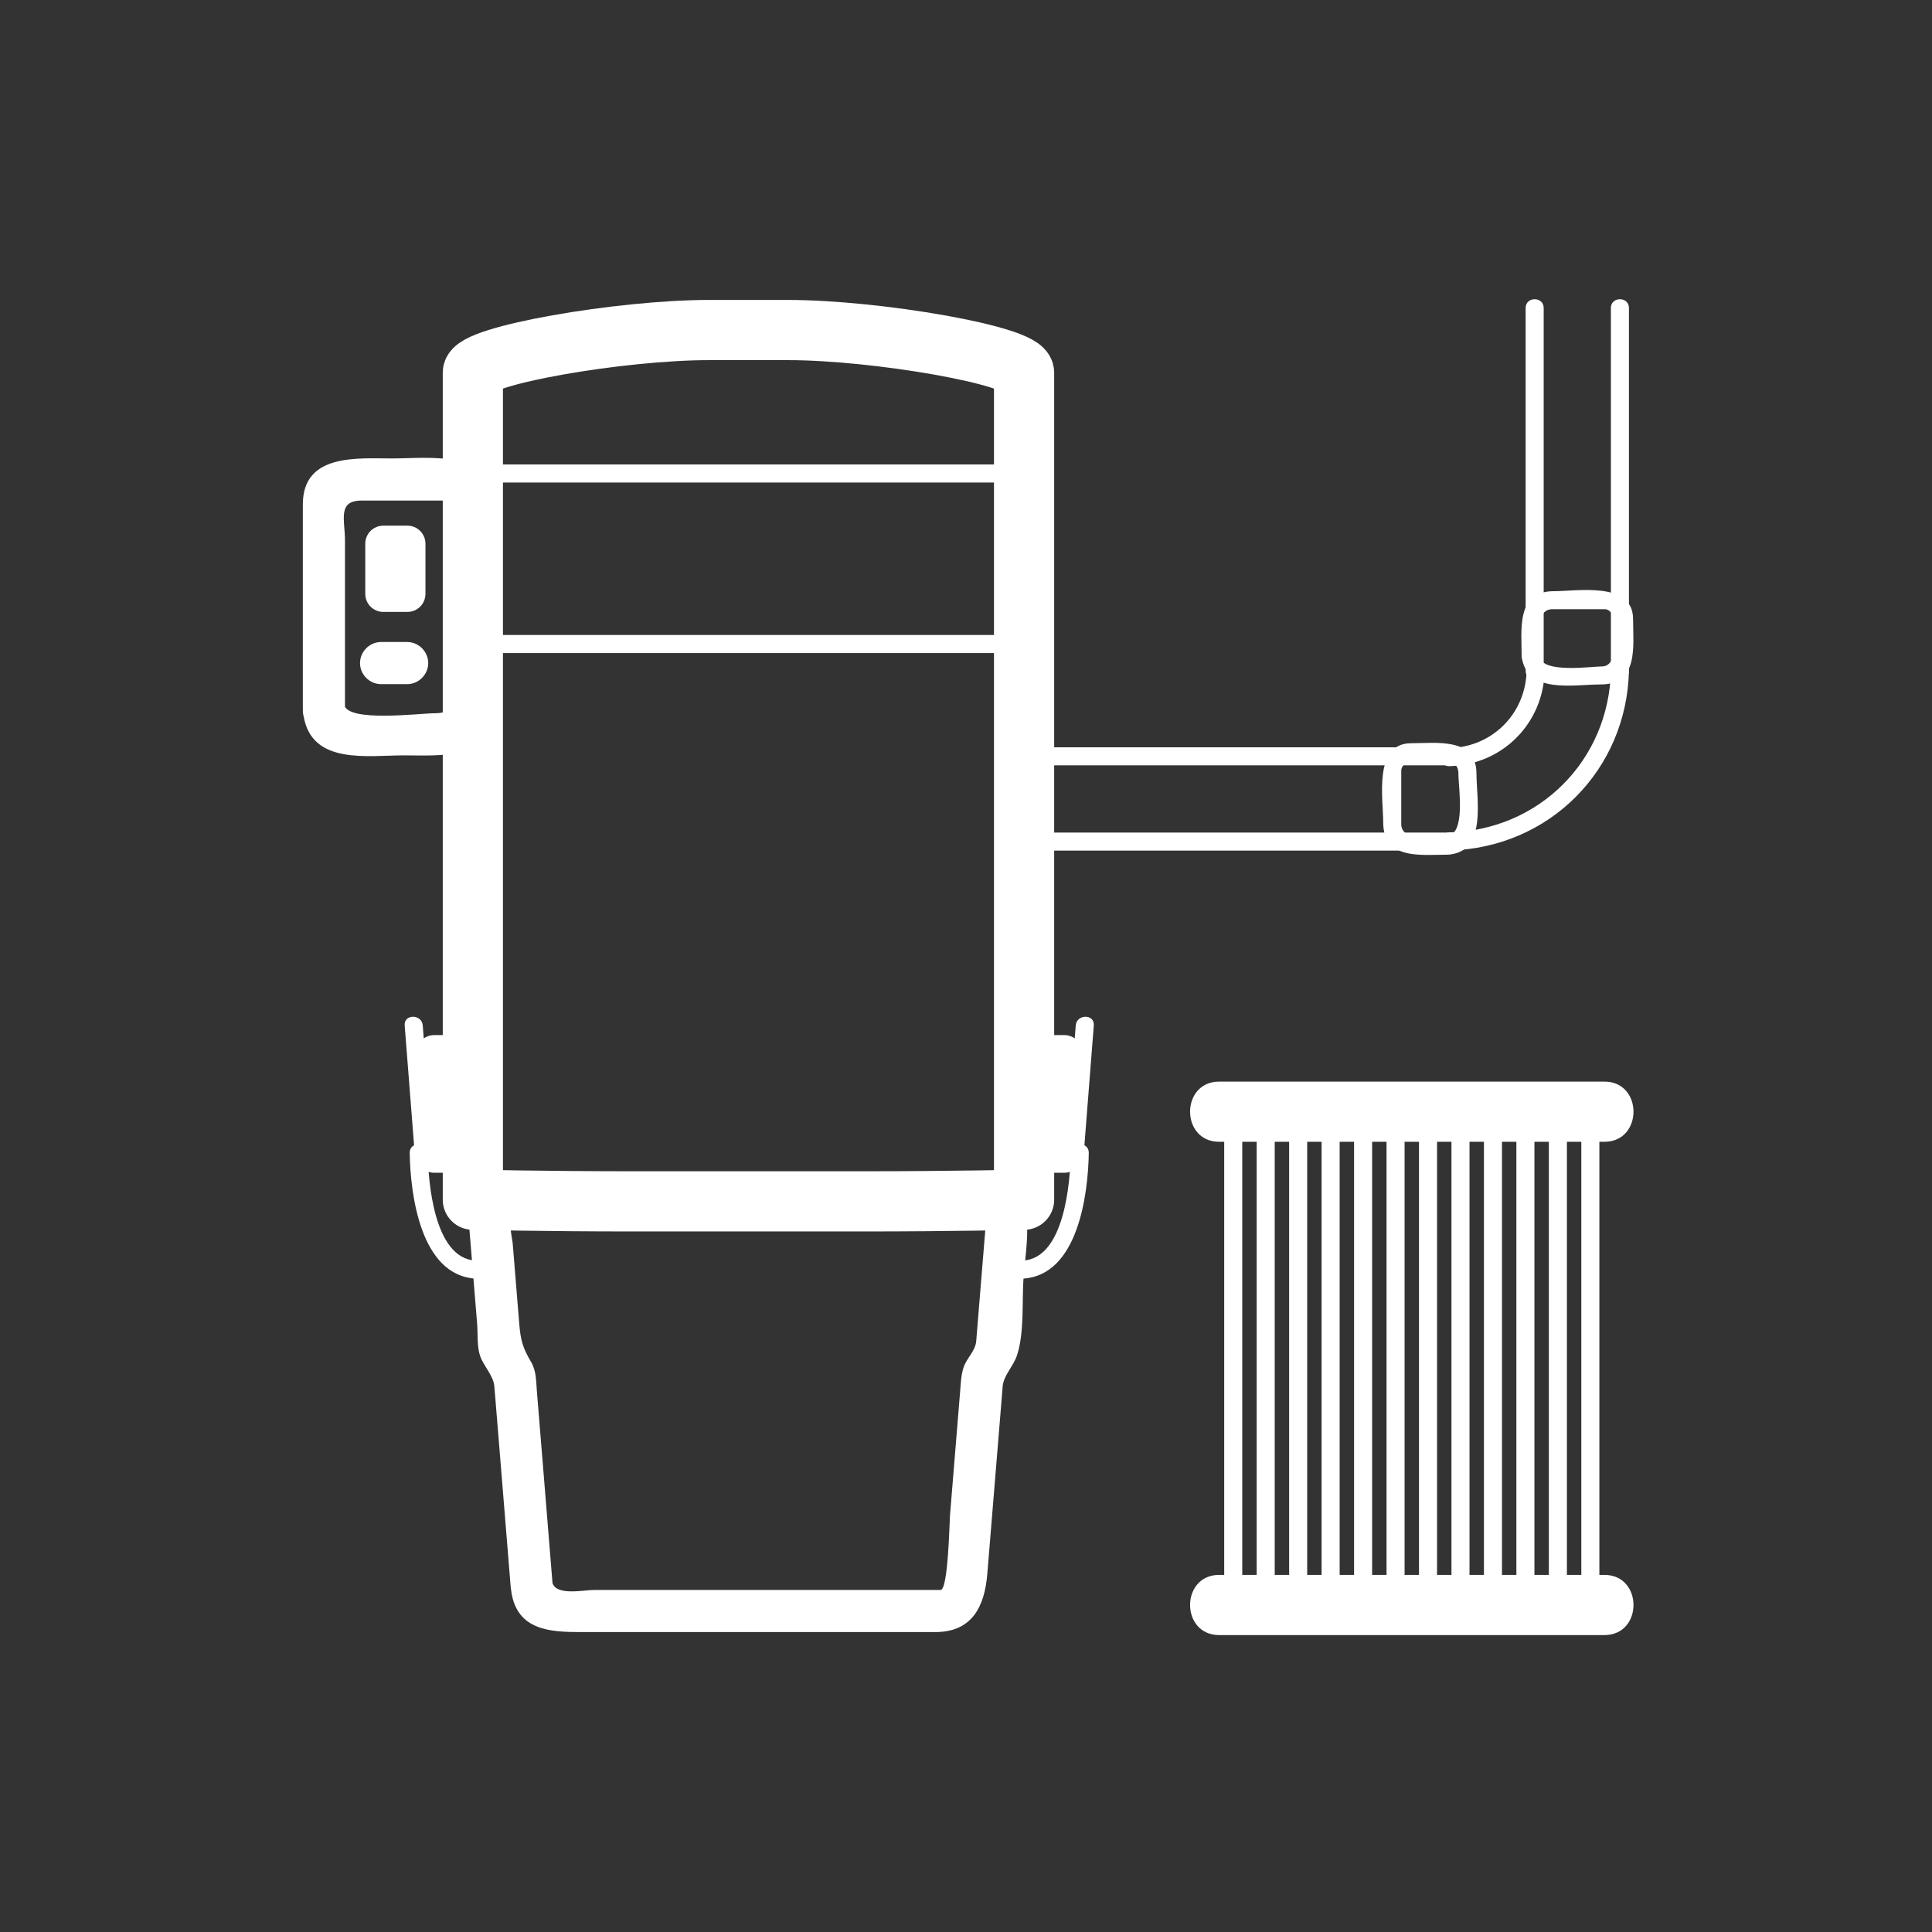 <svg xmlns="http://www.w3.org/2000/svg" viewBox="20 20 321 321">
<rect x="20" y="20" width="321" height="321" fill="#333333" stroke="none"/>
<path fill="none" stroke="#fff" stroke-linejoin="round" stroke-width="10" d="m98.564,219.33c0,0 11.903,.275 26.585,.275h38.415c14.682,0 26.585-.275 26.585-.275v-137.418c0-2.835-24.53-7.076-39.211-7.076-11.353,0-1.809,0-13.162,0-14.682,0-39.211,4.241-39.211,7.076v137.418z"/>
<g fill="#fff">
<path d="m104.976,284.598c1.015,6.291 6.461,6.569 11.494,6.569 6.52,0 13.04,0 19.559,0 13.127,0 26.254,0 39.381,0 6.12,0 8.187-4.281 8.63-9.662 .703-8.55 1.405-17.099 2.104-25.648 .15-1.841 .301-3.683 .45-5.524 .145-1.771 1.771-3.345 2.356-5.078 1.307-3.868 .804-9.27 1.136-13.324 .487-5.955 2.779-16.949-6.742-16.949-24.368,0-48.735,0-73.102,0-3.95,0-7.515-.418-10.595,2.663-2.2,2.199-1.757,5.33-1.532,8.091 .386,4.74 .772,9.48 1.161,14.221 .132,1.616-.043,3.752 .484,5.299 .591,1.731 2.229,3.311 2.375,5.078 .367,4.463 .73,8.927 1.094,13.39 .542,6.648 1.082,13.297 1.622,19.945 .362,4.467 7.365,4.502 7,0-.54-6.648-1.08-13.297-1.622-19.945-.341-4.196-.684-8.392-1.028-12.588-.131-1.601-.087-3.374-.937-4.804-1.407-2.367-1.764-3.639-1.988-6.375-.364-4.445-.727-8.891-1.089-13.337-.096-1.182-1.126-4.638 .748-4.638 4.247,0 8.493,0 12.739,0 15.496,0 30.992,0 46.488,0 5.314,0 10.629,0 15.944,0 .369,0 2.824-.339 2.75,.577-.289,3.513-.576,7.026-.864,10.54-.265,3.239-.529,6.479-.793,9.719-.135,1.664-1.56,2.78-2.09,4.351-.436,1.291-.469,2.617-.579,3.967-.56,6.886-1.126,13.77-1.691,20.654-.083,1.019-.297,12.379-1.557,12.379-2.541,0-5.081,0-7.621,0-11.512,0-23.023,0-34.535,0-5.123,0-10.246,0-15.369,0-1.883,0-6.623,1.098-7.031-1.431-.718-4.449-7.462-2.555-6.75,1.86z"/>
<path d="m190.148,125.503c-30.528,0-61.056,0-91.584,0-1.935,0-1.935,3 0,3 30.528,0 61.056,0 91.584,0 1.935,0 1.935-3 0-3z"/>
<path d="m190.148,97.17c-30.528,0-61.056,0-91.584,0-1.935,0-1.935,3 0,3 30.528,0 61.056,0 91.584,0 1.935,0 1.935-3 0-3z"/>
<path d="m70.44,138.934c1.32,8.185 10.646,6.569 16.714,6.569 5.854,0 14.91,.874 14.91-7.648 0-11.395 0-22.79 0-34.185 0-9.062-10.883-7.5-16.838-7.5-5.854,0-14.91-.874-14.91,7.648 0,11.395 0,22.79 0,34.185 0,4.514 7,4.514 7,0 0-9.402 0-18.805 0-28.207 0-3.439-1.29-6.626 2.764-6.626 4.804,0 9.608,0 14.412,0 1.176,0 .572,26.249 .572,28.707 0,3.439 1.29,6.626-2.764,6.626-2.57,0-14.626,1.566-15.109-1.431-.718-4.447-7.462-2.553-6.751,1.862z"/>
<path d="m80.689,118.67c0,1.657 1.343,3 3,3h4c1.657,0 3-1.343 3-3v-8.333c0-1.657-1.343-3-3-3h-4c-1.657,0-3,1.343-3,3v8.333z"/>
<path d="m83.316,133.67c1.444,0 2.889,0 4.333,0 1.908,0 3.5-1.592 3.5-3.5 0-1.908-1.592-3.5-3.5-3.5-1.444,0-2.889,0-4.333,0-1.908,0-3.5,1.592-3.5,3.5 0,1.908 1.592,3.5 3.5,3.5z"/>
<path d="m197.9,211.563c-.077,4.753-1.012,17.397-7.845,17.874-1.919,.134-1.932,3.135 0,3 9.067-.632 10.733-14.026 10.845-20.874 .032-1.935-2.968-1.932-3,0z"/>
<path d="m187.148,211.854c0,1.657 1.344,3 3,3h6.688c1.656,0 3-1.343 3-3v-16.875c0-1.657-1.344-3-3-3h-6.688c-1.656,0-3,1.343-3,3v16.875z"/>
<path d="m198.734,190.375c-.557,7.098-1.113,14.195-1.67,21.293-.151,1.93 2.85,1.915 3,0 .557-7.098 1.113-14.195 1.67-21.293 .152-1.93-2.849-1.915-3,0z"/>
<path d="m88.072,211.563c.111,6.847 1.777,20.242 10.844,20.874 1.932,.135 1.919-2.866 0-3-6.833-.477-7.767-13.121-7.844-17.874-.031-1.932-3.031-1.935-3,0z"/>
<path d="m101.824,211.854c0,1.657-1.343,3-3,3h-6.688c-1.657,0-3-1.343-3-3v-16.875c0-1.657 1.343-3 3-3h6.688c1.657,0 3,1.343 3,3v16.875z"/>
<path d="m87.237,190.375c.557,7.098 1.114,14.195 1.67,21.293 .15,1.915 3.151,1.93 3,0-.557-7.098-1.114-14.195-1.67-21.293-.15-1.915-3.151-1.93-3,0z"/>
<path d="m260.815,161.299c16.534-.394 29.439-13.299 29.833-29.833 .046-1.936-2.954-1.931-3,0-.354,14.891-11.941,26.479-26.833,26.833-1.931,.046-1.935,3.046-0,3z"/>
<path d="m260.815,147.299c8.792-.237 15.596-7.042 15.833-15.833 .052-1.936-2.948-1.931-3,0-.192,7.141-5.692,12.641-12.833,12.833-1.93,.053-1.935,3.053 0,3z"/>
<path d="m272.822,129.083c.844,6.286 8.522,4.638 13.132,4.638 6.353,0 5.38-6.363 5.38-10.859 0-6.292-9.186-4.638-13.134-4.638-6.341,0-5.378,6.36-5.378,10.859 0,1.935 3,1.935 3,0 0-1.855-1.08-7.859 2.067-7.859 2.935,0 5.87,0 8.806,0 2.536,0 2.686,9.497-.431,9.497-1.844,0-10.058,1.224-10.442-1.638-.254-1.888-3.257-1.913-3,0z"/>
<path d="m290.648,131.463c0-20.099 0-40.197 0-60.296 0-1.935-3-1.935-3,0 0,20.099 0,40.197 0,60.296 0,1.934 3,1.934 3,0z"/>
<path d="m276.482,131.463c0-20.099 0-40.197 0-60.296 0-1.935-3-1.935-3,0 0,20.099 0,40.197 0,60.296 0,1.934 3,1.934 3,0z"/>
<path d="m261.076,161.946c5.942-.798 4.239-9.187 4.239-13.39 0-6.096-6.676-5.068-10.859-5.068-6.289,0-4.638,9.185-4.638,13.134 0,6.344 6.354,5.378 10.859,5.378 1.935,0 1.935-3 0-3-1.872,0-7.859,1.077-7.859-2.068 0-2.935 0-5.871 0-8.806 0-2.305 4.175-1.638 5.329-1.638 1.687,0 4.168-.471 4.168,2.068 0,2.528 1.32,10.046-2.036,10.497-1.91,.257-1.093,3.148 .797,2.893z"/>
<path d="m262.484,144.161c-23.833,0-47.666,0-71.499,0-1.935,0-1.935,3 0,3 23.833,0 47.666,0 71.499,0 1.935,0 1.935-3 0-3z"/>
<path d="m262.484,158.328c-23.833,0-47.666,0-71.499,0-1.935,0-1.935,3 0,3 23.833,0 47.666,0 71.499,0 1.935,0 1.935-3 0-3z"/>
<path d="m222.566,209.707c21.334,0 42.667,0 64.001,0 6.448,0 6.448-10 0-10-21.334,0-42.667,0-64.001,0-6.448,0-6.448,10 0,10z"/>
<path d="m223.4,205.128c0,27.18 0,54.358 0,81.538 0,1.935 3,1.935 3,0 0-27.18 0-54.358 0-81.538 0-1.935-3-1.935-3,0z"/>
<path d="m228.795,205.128c0,27.18 0,54.358 0,81.538 0,1.935 3,1.935 3,0 0-27.18 0-54.358 0-81.538 0-1.935-3-1.935-3,0z"/>
<path d="m234.189,205.128c0,27.18 0,54.358 0,81.538 0,1.935 3,1.935 3,0 0-27.18 0-54.358 0-81.538 0-1.935-3-1.935-3,0z"/>
<path d="m239.582,205.128c0,27.18 0,54.358 0,81.538 0,1.935 3,1.935 3,0 0-27.18 0-54.358 0-81.538 0-1.935-3-1.935-3,0z"/>
<path d="m244.977,205.128c0,27.18 0,54.358 0,81.538 0,1.935 3,1.935 3,0 0-27.18 0-54.358 0-81.538 0-1.935-3-1.935-3,0z"/>
<path d="m250.371,205.129c0,27.18 0,54.358 0,81.538 0,1.935 3,1.935 3,0 0-27.18 0-54.358 0-81.538 0-1.935-3-1.935-3,0z"/>
<path d="m255.764,205.129c0,27.179 0,54.358 0,81.537 0,1.935 3,1.935 3,0 0-27.179 0-54.358 0-81.537 0-1.935-3-1.935-3,0z"/>
<path d="m261.158,205.128c0,27.18 0,54.358 0,81.538 0,1.935 3,1.935 3,0 0-27.18 0-54.358 0-81.538 0-1.935-3-1.935-3,0z"/>
<path d="m266.553,205.129c0,27.179 0,54.358 0,81.537 0,1.935 3,1.935 3,0 0-27.179 0-54.358 0-81.537 0-1.935-3-1.935-3,0z"/>
<path d="m271.945,205.128c0,27.18 0,54.358 0,81.538 0,1.935 3,1.935 3,0 0-27.18 0-54.358 0-81.538 0-1.935-3-1.935-3,0z"/>
<path d="m277.34,205.129c0,27.179 0,54.358 0,81.537 0,1.935 3,1.935 3,0 0-27.179 0-54.358 0-81.537 0-1.935-3-1.935-3,0z"/>
<path d="m282.734,205.128c0,27.18 0,54.358 0,81.538 0,1.935 3,1.935 3,0 0-27.18 0-54.358 0-81.538 0-1.935-3-1.935-3,0z"/>
<path d="m222.566,291.667c21.334,0 42.667,0 64.001,0 6.448,0 6.448-10 0-10-21.334,0-42.667,0-64.001,0-6.448,0-6.448,10 0,10z"/>
</g>
</svg>
